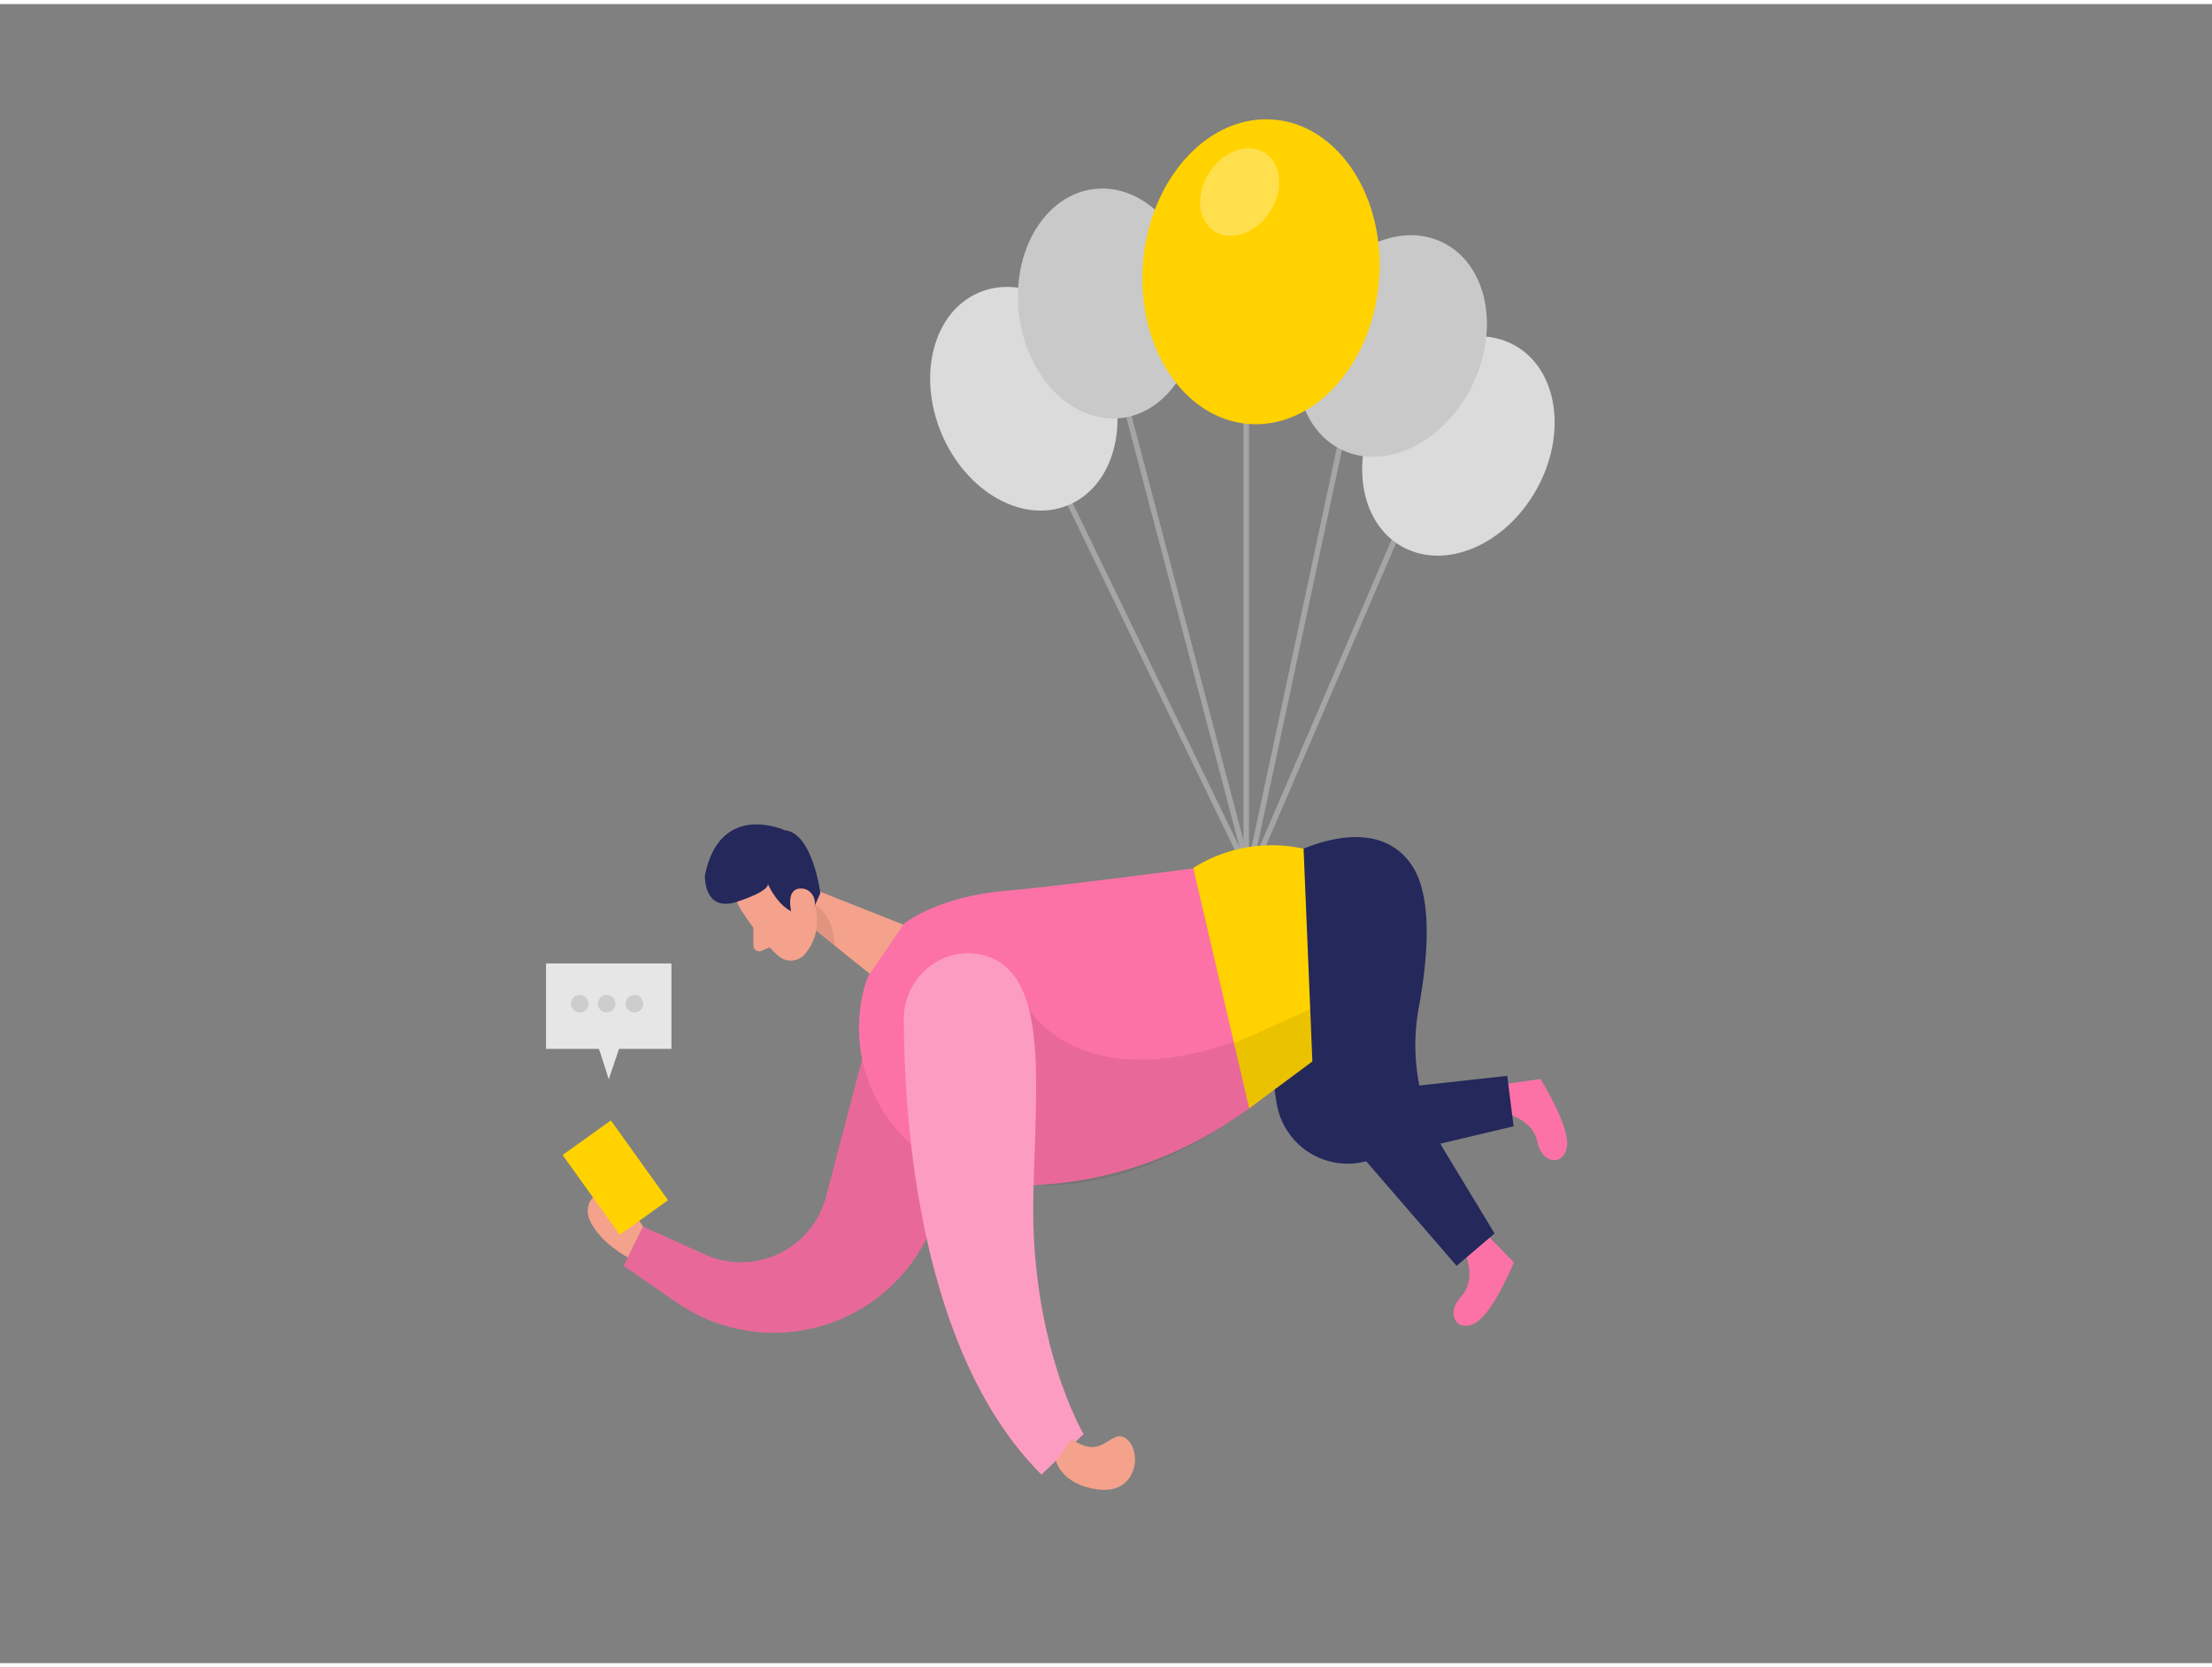 
<svg id="Layer_1" data-name="Layer 1" xmlns="http://www.w3.org/2000/svg" viewBox="0 0 400 300" width="406" height="306" class="illustration styles_illustrationTablet__1DWOa"><rect x="0" y="0" width="400" height="300" fill="#808080" stroke="none"/><title>#25 baloons</title><path d="M155.93,190.72l-6.55,24.94a15.9,15.9,0,0,1-21.91,10.45l-11.19-5.05-3.51,7.09,9.58,6.62a30.9,30.9,0,0,0,44.88-10.94l9.21-17.39Z" fill="#fc72a6"></path><path d="M155.93,190.72l-6.55,24.94a15.9,15.9,0,0,1-21.91,10.45l-11.19-5.05-3.51,7.09,9.58,6.62a30.9,30.9,0,0,0,44.88-10.94l9.21-17.39Z" opacity="0.08"></path><rect x="224.86" y="66.96" width="0.99" height="96.52" fill="#a5a5a5"></rect><rect x="204.33" y="124.78" width="71.23" height="0.99" transform="translate(30.11 296.26) rotate(-66.74)" fill="#a5a5a5"></rect><rect x="207.87" y="80.86" width="0.99" height="80.34" transform="translate(-31.93 103.07) rotate(-25.87)" fill="#a5a5a5"></rect><path d="M272.79,200.76s4.51,1.14,5.23,5,4.66,4.55,5.32.91-4.79-12.3-4.79-12.3l-6.23.9Z" fill="#fc72a6"></path><path d="M230.45,196.13l.4,2.56a13,13,0,0,0,15.86,10.64l27-6.4-1.15-9.12-20.67,2.27a7.31,7.31,0,0,1-8.1-6.92l-.16-3.44-16.42,7.56Z" fill="#24285b"></path><ellipse cx="185.14" cy="71.35" rx="16.16" ry="20.85" transform="translate(-13.19 76.99) rotate(-22.7)" fill="#dbdbdb"></ellipse><ellipse cx="263.74" cy="79.92" rx="20.85" ry="16.16" transform="translate(64.83 270.66) rotate(-60.66)" fill="#dbdbdb"></ellipse><rect x="214.35" y="71.83" width="0.99" height="86.78" transform="translate(-22.26 58.53) rotate(-14.76)" fill="#a5a5a5"></rect><path d="M265.19,226.58s1.7,4.32-1,7.18-1,6.45,2.36,4.86,7.2-11.08,7.2-11.08L269.34,223Z" fill="#fc72a6"></path><rect x="191.08" y="116.78" width="86.48" height="0.99" transform="translate(70.69 321.93) rotate(-77.94)" fill="#a5a5a5"></rect><ellipse cx="200.31" cy="54.13" rx="16.16" ry="20.85" transform="translate(-5 24.08) rotate(-6.79)" fill="#c9c9c9"></ellipse><ellipse cx="251.7" cy="61.82" rx="20.85" ry="16.16" transform="translate(85.68 260.84) rotate(-63.96)" fill="#c9c9c9"></ellipse><ellipse cx="228.04" cy="48.4" rx="27.61" ry="21.4" transform="translate(160.21 271.44) rotate(-85.07)" fill="#ffd200"></ellipse><ellipse cx="224.17" cy="34.01" rx="8.44" ry="6.54" transform="translate(73.52 203.45) rotate(-56.99)" fill="#fff" opacity="0.3"></ellipse><path d="M133.86,163.54s3.49,5.74,7,8.66a3.37,3.37,0,0,0,4.76-.48c1.44-1.8,2.87-4.65,1.38-7.95l-1.85-5.92a6,6,0,0,0-5.94-3.62C134.57,154.27,131.57,160.15,133.86,163.54Z" fill="#f4a28c"></path><polygon points="146.29 159.71 163.5 166.52 159.78 177.38 145.98 166.27 146.29 159.71" fill="#f4a28c"></polygon><path d="M136.24,167l0,3.19a1.08,1.08,0,0,0,1.54,1l2.36-1.12Z" fill="#f4a28c"></path><path d="M127.47,157.57s-.28,6.76,5.82,4.75,5.56-3.21,5.56-3.21,3.34,7.61,8.17,4.66l1.32-3s-1.34-10.84-6.41-11.38C141.93,149.39,130.17,144,127.47,157.57Z" fill="#24285b"></path><path d="M143.28,164.93s-1.63-5.17,1.7-5S148.54,166.32,143.28,164.93Z" fill="#f4a28c"></path><path d="M157,175.78l6.47-9.49s6-4.89,18.24-5.93S233,154,233,154l9.12,29.82s-20.53,29.88-58.2,29.8c-18.91,0-32.82-18.31-27.43-36.44C156.67,176.71,156.82,176.25,157,175.78Z" fill="#fc72a6"></path><path d="M186.08,181.76s11.72,20.53,50.27,0l.81,8.12s-22.78,24.91-50.25,23.67S186.08,181.76,186.08,181.76Z" opacity="0.08"></path><path d="M163.44,183.52c.06,18.9,2.87,60.42,24.89,82.39l7.61-7.33s-9.72-16.33-9.08-43.32c.49-20.74,2.75-39.82-8.7-43.18C170.76,169.91,163.42,175.81,163.44,183.52Z" fill="#fc72a6"></path><path d="M163.44,183.52c.06,18.9,2.87,60.42,24.89,82.39l7.61-7.33s-9.72-16.33-9.08-43.32c.49-20.74,2.75-39.82-8.7-43.18C170.76,169.91,163.42,175.81,163.44,183.52Z" fill="#fff" opacity="0.3"></path><path d="M233,154s15.37-8.65,22.33,1.77c3.82,5.73,2.86,16.89,1.22,25.76a37.28,37.28,0,0,0,4.83,26.11l8.89,14.67-6.87,5.85-19.65-22.73a27.78,27.78,0,0,1-6.63-15.54l-.56-6.08Z" fill="#24285b"></path><path d="M190.94,263.39s1,4.45,7.82,5.23,7.85-6.78,5-9.13-4.18,4.18-9.91,0Z" fill="#f4a28c"></path><path d="M215.78,156.21l10.12,43.47,11.42-8.48-1.59-38.47A26.63,26.63,0,0,0,215.78,156.21Z" fill="#ffd200"></path><polygon points="223.16 187.94 236.93 181.76 237.32 191.2 225.9 199.69 223.16 187.94" opacity="0.08"></polygon><path d="M147.58,167.56a11,11,0,0,0-.2-4.6s3.35,1.41,3.57,7.31Z" opacity="0.08"></path><path d="M113.52,226.62s-5-2.6-6.86-6.67,3.33-9.07,9.62,1.11Z" fill="#f4a28c"></path><rect x="105.91" y="203.32" width="10.74" height="17.75" transform="translate(-102.79 104.56) rotate(-35.63)" fill="#ffd200"></rect><path d="M121.42,173.48H98.74v15.45h9.56c.7,2,1.78,5.51,1.78,5.51l1.86-5.51h9.48Z" fill="#e6e6e6"></path><circle cx="104.83" cy="180.76" r="1.59" fill="#a5a5a5" opacity="0.38"></circle><circle cx="109.7" cy="180.76" r="1.59" fill="#a5a5a5" opacity="0.38"></circle><circle cx="114.73" cy="180.76" r="1.59" fill="#a5a5a5" opacity="0.38"></circle></svg>